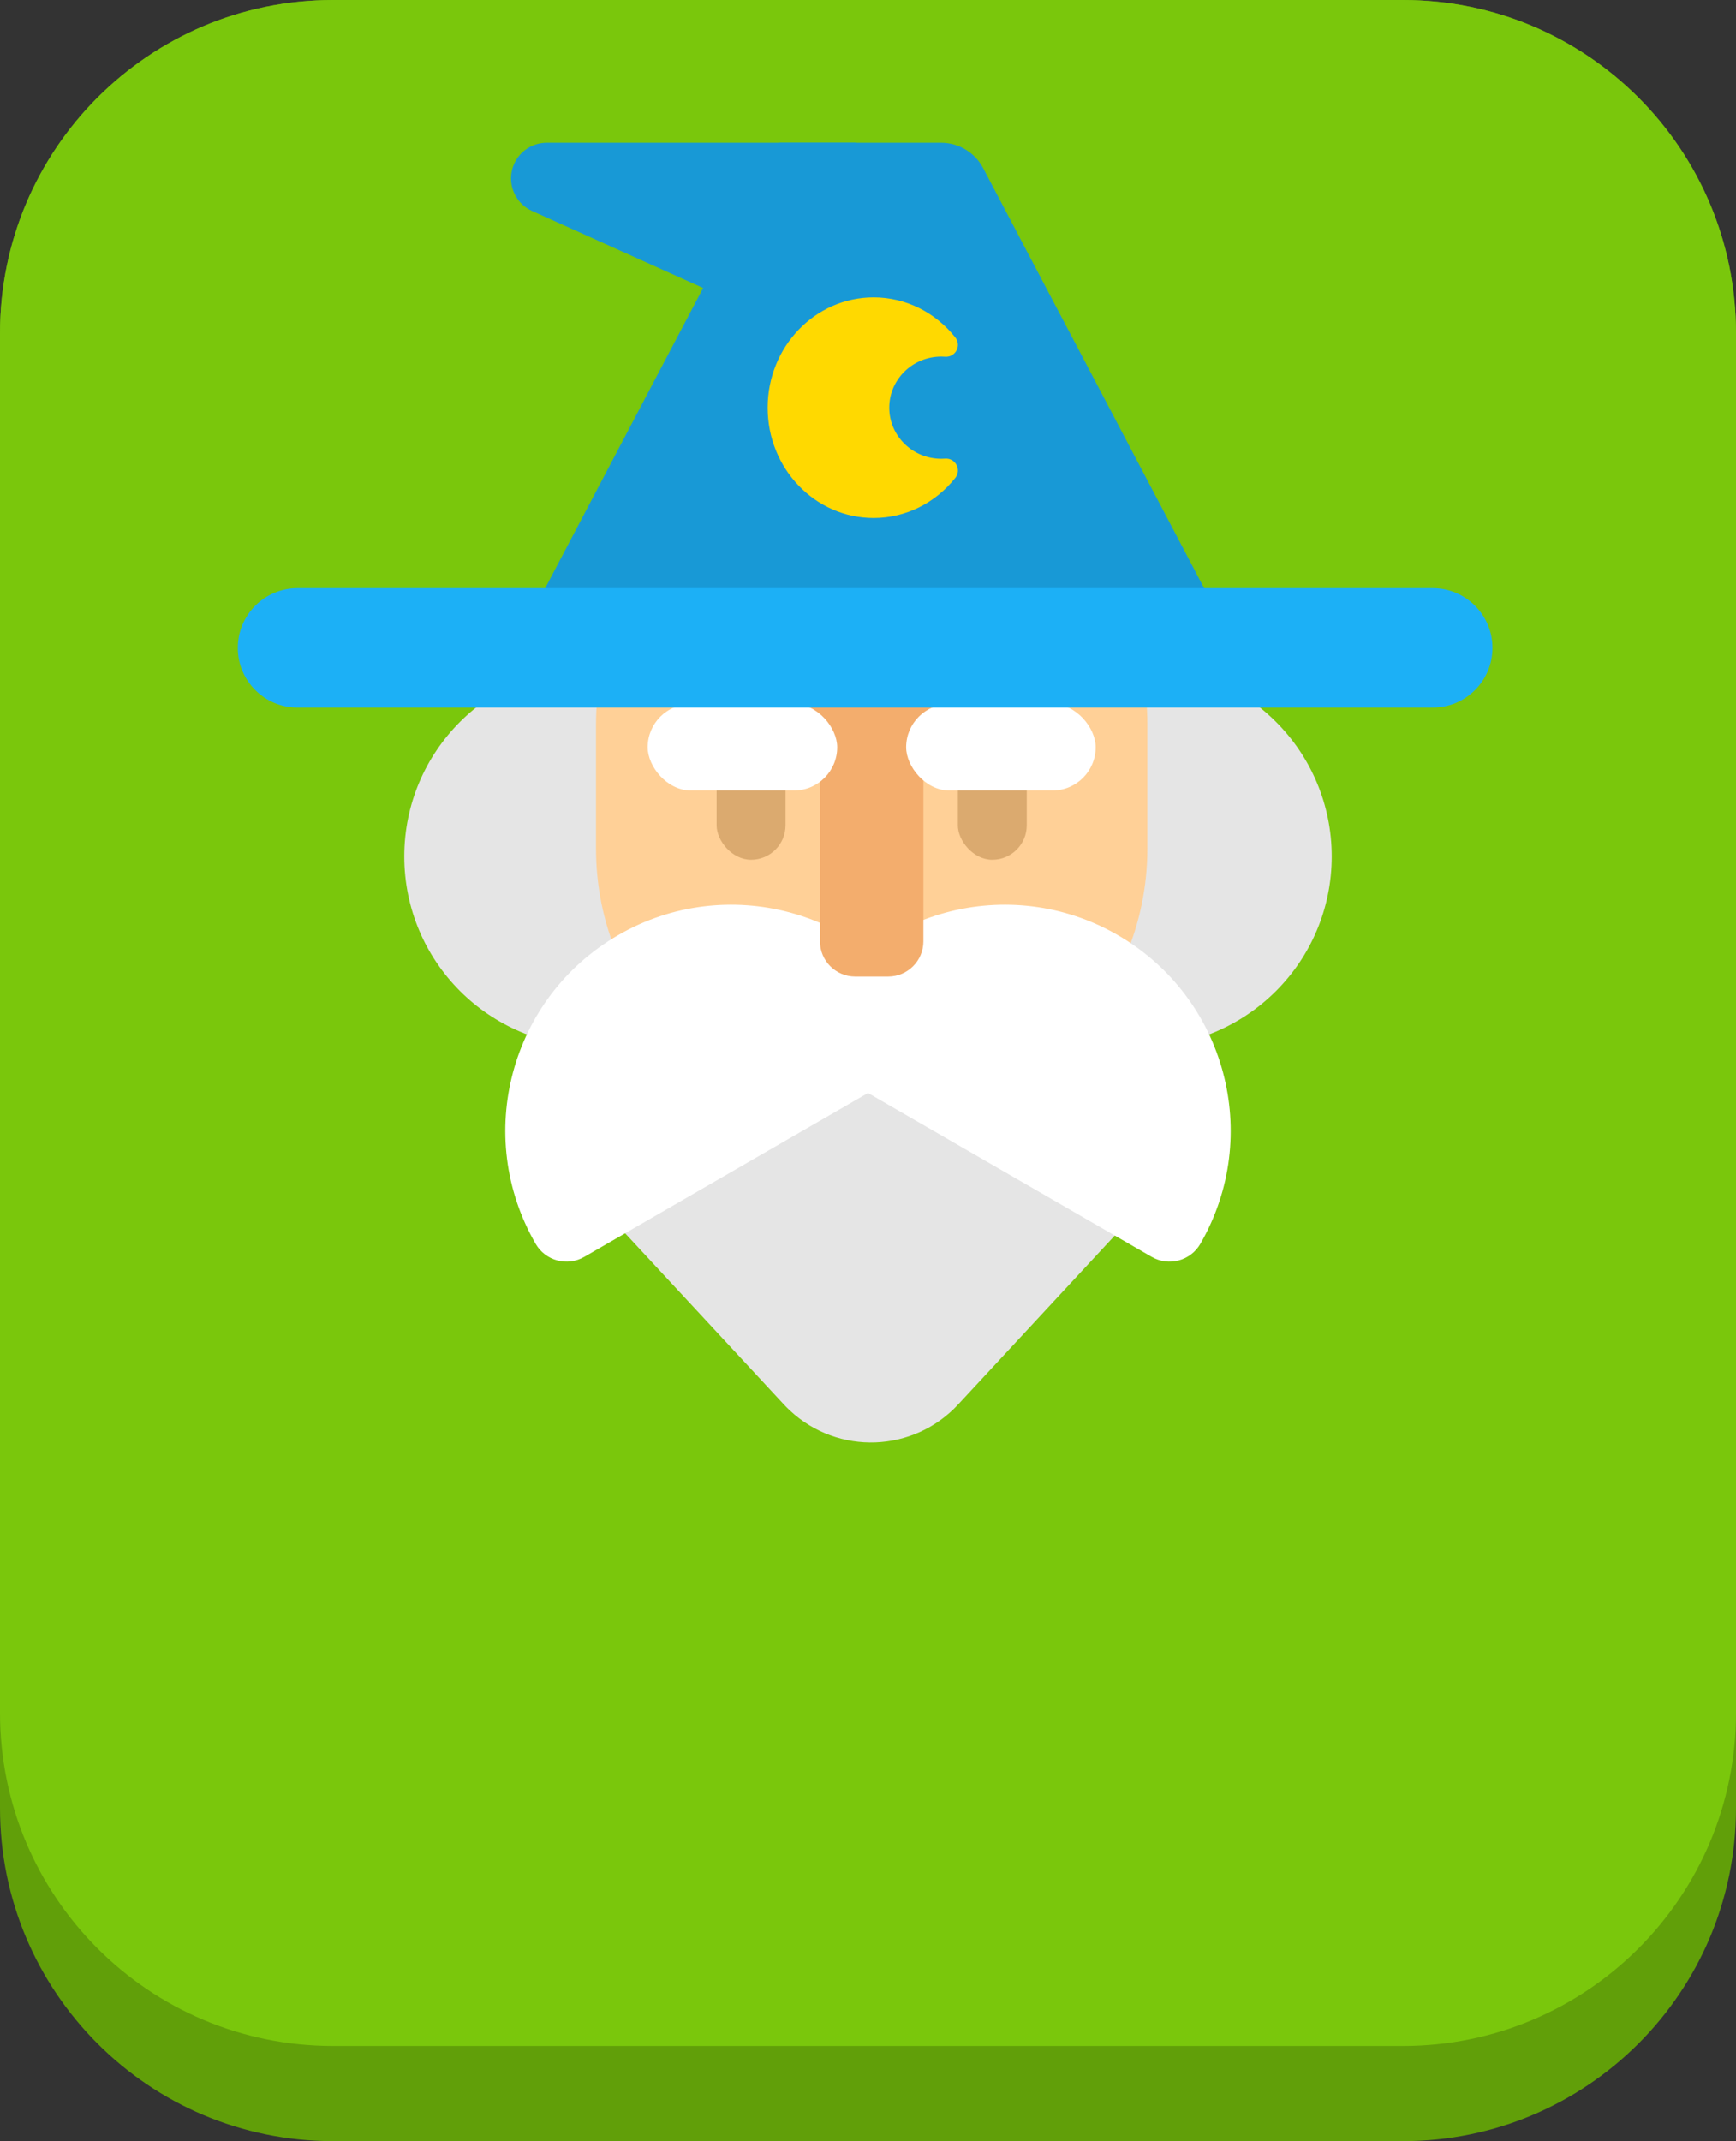 <svg xmlns="http://www.w3.org/2000/svg"
  xmlns:xlink="http://www.w3.org/1999/xlink" width="73px" height="90px" viewBox="0 0 73 90" version="1.1">
  <rect x="0" y="0" width="73" height="90" fill="#333333" stroke="none"/>
  <g stroke="none" stroke-width="1" fill="none" fill-rule="evenodd">
    <path d="M14,0 L59,0 C66.732,-3.19669972e-15 73,6.268 73,14 L73,76 C73,83.732 66.732,90 59,90 L14,90 C6.268,90 1.67924438e-13,83.732 1.63424829e-13,76 L1.63424829e-13,14 C1.60701577e-13,6.268 6.268,-3.56013962e-16 14,0 Z" id="Shield-Copy-13" fill="#619F09" fill-rule="nonzero"/>
    <path d="M14,0 L59,0 C66.732,2.1323708e-15 73,6.268 73,14 L73,72 C73,79.732 66.732,86 59,86 L14,86 C6.268,86 1.67924438e-13,79.732 1.63424829e-13,72 L1.63424829e-13,14 C1.64254291e-13,6.268 6.268,1.42034288e-15 14,0 Z" id="Shield-Copy-14" fill="#7AC70C" fill-rule="nonzero"/>
    <path d="M25,28 L48,28 C52.418,28 56,31.582 56,36 C56,40.418 52.418,44 48,44 L25,44 C20.582,44 17,40.418 17,36 C17,31.582 20.582,28 25,28 Z" id="Rectangle-Copy-296" fill="#E5E5E5"/>
    <path d="M36.655,18.871 C43.058,18.871 48.248,24.062 48.248,30.464 L48.248,35.664 C48.248,42.067 43.058,47.257 36.655,47.257 C30.252,47.257 25.062,42.067 25.062,35.664 L25.062,30.464 C25.062,24.062 30.252,18.871 36.655,18.871 Z" id="Rectangle-2-Copy-13" fill="#FFD097"/>
    <path d="M24.626,40.049 L48.626,40.049 L48.626,50.049 L40.292,59.033 C38.414,61.058 35.25,61.176 33.226,59.298 C33.134,59.213 33.046,59.125 32.961,59.033 L24.626,50.049 L24.626,40.049 Z" id="Rectangle-2-Copy-14" fill="#E5E5E5"/>
    <rect fill="#DBAA6F" x="30.134" y="31.774" width="2.898" height="4.365" rx="1.449"/>
    <rect fill="#DBAA6F" x="40.278" y="31.774" width="2.898" height="4.365" rx="1.449"/>
    <path d="M47,39.304 C51.544,41.927 53.101,47.737 50.477,52.281 C50.063,52.999 49.146,53.244 48.428,52.83 L34.572,44.83 C33.854,44.416 33.609,43.499 34.023,42.781 C36.646,38.237 42.456,36.68 47,39.304 Z M45.5,41.902 C42.838,40.365 39.541,40.925 37.521,43.069 L48.479,49.395 C49.325,46.574 48.162,43.439 45.5,41.902 Z" id="Shape" fill="#FFFFFF" fill-rule="nonzero"/>
    <path d="M26,39.304 C30.544,36.68 36.354,38.237 38.977,42.781 C39.391,43.499 39.146,44.416 38.428,44.83 L24.572,52.83 C23.854,53.244 22.937,52.999 22.523,52.281 C19.899,47.737 21.456,41.927 26,39.304 Z M35.479,43.069 C33.459,40.925 30.162,40.365 27.5,41.902 C24.838,43.439 23.675,46.574 24.521,49.395 L35.479,43.069 Z" id="Shape" fill="#FFFFFF" fill-rule="nonzero"/>
    <path d="M44.25,40.067 C48.668,40.067 52.25,43.649 52.25,48.067 L52.25,48.067 L36.25,48.067 C36.25,43.649 39.832,40.067 44.25,40.067 Z" id="Rectangle-Copy-274" fill="#FFFFFF" transform="translate(44.25, 44.067) scale(-1, 1) rotate(-30) translate(-44.25, -44.067)"/>
    <path d="M28.75,40.067 C33.168,40.067 36.75,43.649 36.75,48.067 L36.75,48.067 L20.75,48.067 C20.75,43.649 24.332,40.067 28.75,40.067 Z" id="Rectangle-Copy-275" fill="#FFFFFF" transform="translate(28.75, 44.067) rotate(-30) translate(-28.75, -44.067)"/>
    <path d="M35.961,28.591 L37.348,28.591 C38.166,28.591 38.829,29.254 38.829,30.072 L38.829,39.569 C38.829,40.386 38.166,41.049 37.348,41.049 L35.961,41.049 C35.144,41.049 34.481,40.386 34.481,39.569 L34.481,30.072 C34.481,29.254 35.144,28.591 35.961,28.591 Z" id="Rectangle-3-Copy-5" fill="#F3AD6D"/>
    <path d="M35.309,28.591 L38.348,28.591 C39.166,28.591 39.829,29.254 39.829,30.072 L39.829,30.111 C39.829,30.929 39.166,31.591 38.348,31.591 L35.309,31.591 C34.491,31.591 33.829,30.929 33.829,30.111 L33.829,30.072 C33.829,29.254 34.491,28.591 35.309,28.591 Z" id="Rectangle-3-Copy-6" fill="#F3AD6D"/>
    <rect fill="#FFFFFF" x="38.104" y="29.591" width="7.97" height="3.637" rx="1.819"/>
    <rect fill="#FFFFFF" x="27.235" y="29.591" width="7.97" height="3.637" rx="1.819"/>
    <path d="M32.78,6 L39.573,6 C40.315,6 40.997,6.411 41.343,7.069 L50.78,25 L22.78,25 L32.78,6 Z" id="Rectangle-Copy-276" fill="#1899D6"/>
    <path d="M12.51,24.723 L60.249,24.723 C61.635,24.723 62.759,25.846 62.759,27.233 C62.759,28.619 61.635,29.742 60.249,29.742 L12.51,29.742 C11.124,29.742 10,28.619 10,27.233 C10,25.846 11.124,24.723 12.51,24.723 Z" id="Rectangle-6-Copy-8" fill="#1CB0F6"/>
    <path d="M22.989,6 L36,6 L36,15 L22.373,8.868 C21.618,8.528 21.281,7.64 21.621,6.884 C21.863,6.346 22.398,6 22.989,6 Z" id="Path" fill="#1899D6"/>
    <path d="M40.172,14.185 C40.442,14.526 40.179,15.026 39.745,14.995 C39.691,14.991 39.637,14.989 39.583,14.989 C38.372,14.989 37.394,15.952 37.394,17.136 C37.394,18.32 38.372,19.284 39.583,19.284 C39.637,19.284 39.691,19.282 39.745,19.278 C40.179,19.247 40.442,19.747 40.172,20.087 C39.332,21.146 38.083,21.773 36.736,21.773 C34.27,21.773 32.28,19.692 32.28,17.136 C32.28,14.581 34.27,12.5 36.736,12.5 C38.083,12.5 39.332,13.127 40.172,14.185 Z M36.736,13.5 C34.832,13.5 33.28,15.123 33.28,17.136 C33.28,19.15 34.832,20.773 36.736,20.773 C37.438,20.773 38.106,20.551 38.667,20.152 C37.353,19.764 36.394,18.562 36.394,17.136 C36.394,15.711 37.353,14.509 38.667,14.121 C38.106,13.722 37.438,13.5 36.736,13.5 Z" id="Path-Copy-5" fill="#FFD900" fill-rule="nonzero"/>
    <path d="M39.78,14.496 C39.715,14.491 39.65,14.489 39.583,14.489 C38.098,14.489 36.894,15.674 36.894,17.136 C36.894,18.598 38.098,19.784 39.583,19.784 C39.65,19.784 39.715,19.781 39.78,19.777 C39.055,20.691 37.96,21.273 36.736,21.273 C34.551,21.273 32.78,19.421 32.78,17.136 C32.78,14.852 34.551,13 36.736,13 C37.96,13 39.055,13.582 39.78,14.496 L39.78,14.496 Z" id="Path-Copy-5" fill="#FFD900"/>
  </g>
</svg>